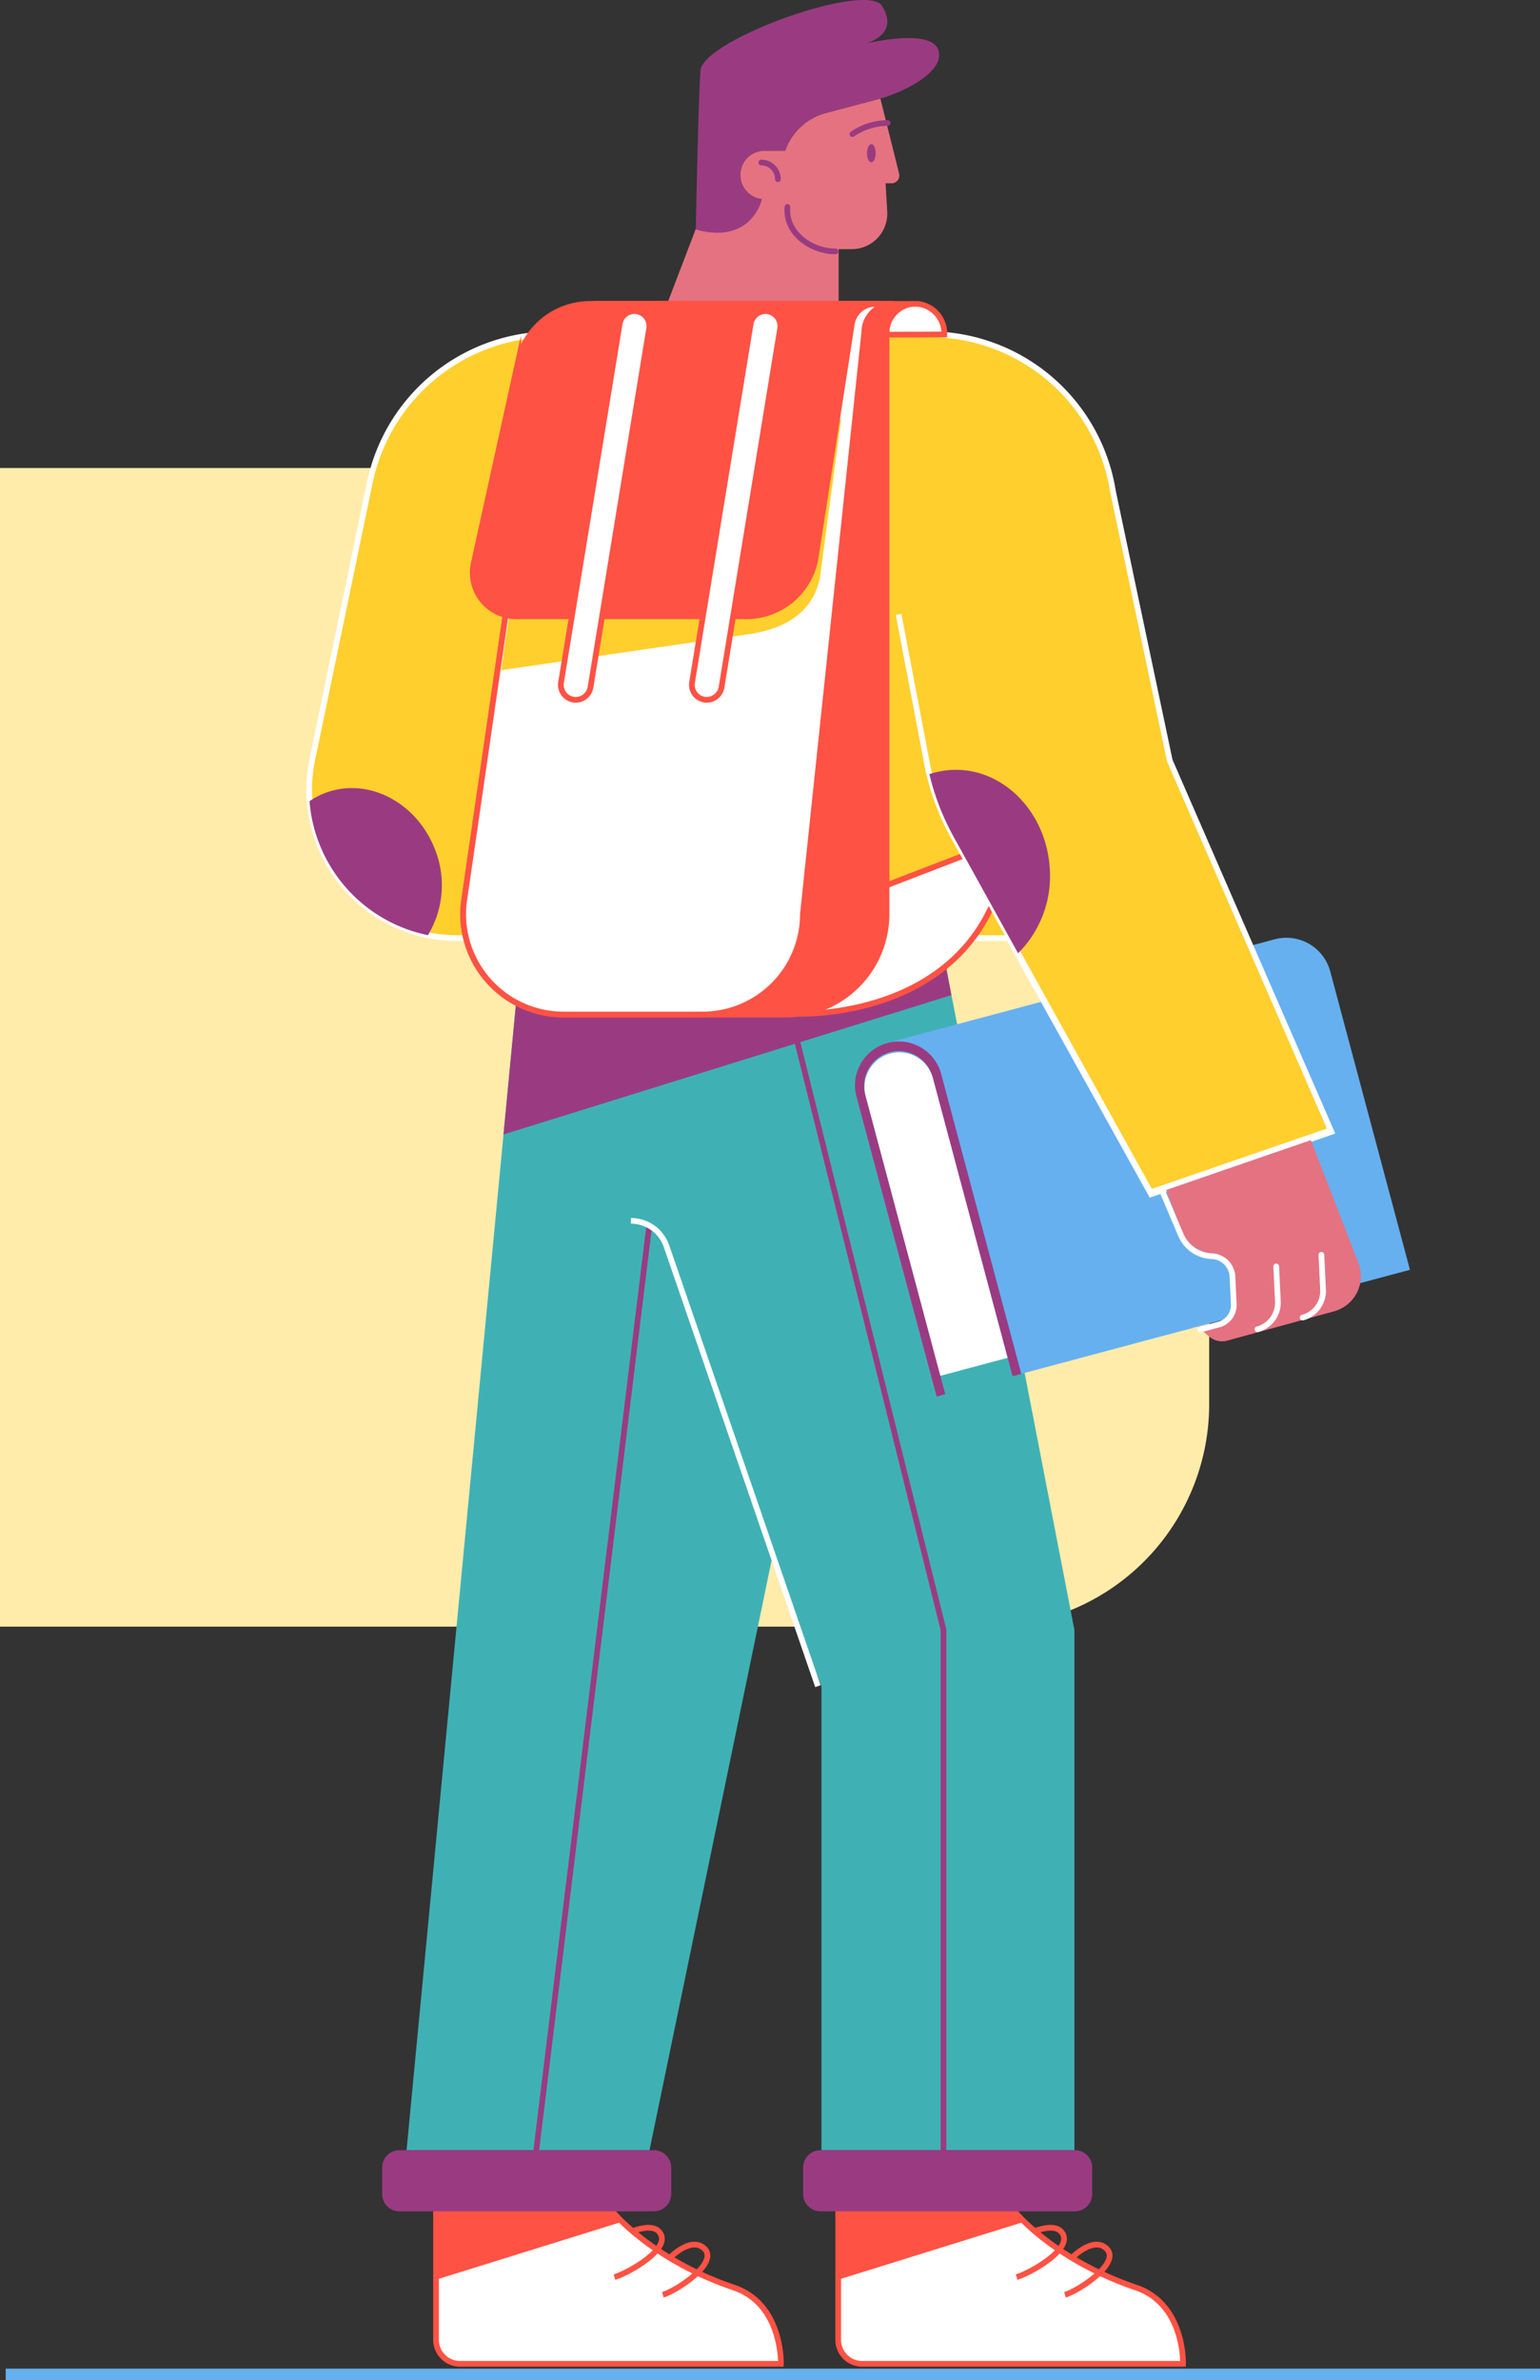 <svg xmlns="http://www.w3.org/2000/svg" width="270" height="417" viewBox="0 0 270 417">
    <rect x="0" y="0" width="270" height="417" fill="#333333" stroke="none"/>
    <defs>
        <style>
            .cls-14,.cls-17,.cls-4,.cls-7,.cls-8{fill:none}.cls-14,.cls-15,.cls-17,.cls-3,.cls-4,.cls-7,.cls-8{stroke-miterlimit:10}.cls-3{fill:#fff}.cls-15,.cls-3,.cls-4{stroke:#fe5244}.cls-15,.cls-5{fill:#fe5244}.cls-14,.cls-7{stroke:#9a3b82}.cls-17,.cls-8{stroke:#fff}.cls-9{fill:#9a3b82}.cls-13{fill:#e57281}.cls-14,.cls-17{stroke-linecap:round}
        </style>
    </defs>
    <g id="man-feed_back_left" transform="translate(-134 -3294)">
        <path id="Rectangle_165" fill="#ffecab" d="M0 0h124a88 88 0 0 1 88 88v76a39 39 0 0 1-39 39H0V0z" data-name="Rectangle 165" transform="translate(134 3376)"/>
        <g id="Group_2496" data-name="Group 2496" transform="translate(-.5)">
            <g id="Group_1553" data-name="Group 1553" transform="translate(135.5 3710)">
                <path id="Line_33" fill="none" stroke="#66b0f0" stroke-miterlimit="10" stroke-width="2px" d="M0 0L269 0" data-name="Line 33"/>
            </g>
            <g id="CHARACTER" transform="translate(188.701 3294)">
                <g id="SHOES" transform="translate(22.248 387.438)">
                    <g id="Group_1176" data-name="Group 1176">
                        <path id="Path_1248" d="M2095.4 3041.8v22.5a4.209 4.209 0 0 0 4.218 4.218h56.24s.331-10.442-8.229-13.357c-14.535-4.941-21.317-13.357-21.317-13.357z" class="cls-3" data-name="Path 1248" transform="translate(-2095.4 -3041.8)"/>
                        <path id="Path_1249" d="M2246.7 3064.351c2.3-.641 10.566-5.21 7.733-8.043-1.344-1.344-4.57 0-4.57 0" class="cls-4" data-name="Path 1249" transform="translate(-2215.417 -3052.834)"/>
                        <path id="Path_1250" d="M2287.7 3078.756c2.295-.641 10.235-5.748 7.113-8.25-2.357-1.9-5.893 1.779-5.893 1.779" class="cls-4" data-name="Path 1250" transform="translate(-2247.94 -3064.137)"/>
                        <path id="Path_1251" d="M2128.048 3043.62l-32.648 10.152V3041.8h30.932a21.061 21.061 0 0 0 1.716 1.82z" class="cls-5" data-name="Path 1251" transform="translate(-2095.4 -3041.8)"/>
                    </g>
                    <g id="Group_1177" data-name="Group 1177" transform="translate(70.506)">
                        <path id="Path_1252" d="M2436.4 3041.8v22.5a4.209 4.209 0 0 0 4.218 4.218h56.24s.331-10.442-8.229-13.357c-14.535-4.941-21.317-13.357-21.317-13.357z" class="cls-3" data-name="Path 1252" transform="translate(-2436.4 -3041.8)"/>
                        <path id="Path_1253" d="M2587.7 3064.351c2.3-.641 10.566-5.21 7.733-8.043-1.344-1.344-4.569 0-4.569 0" class="cls-4" data-name="Path 1253" transform="translate(-2556.417 -3052.834)"/>
                        <path id="Path_1254" d="M2628.7 3078.756c2.3-.641 10.235-5.748 7.113-8.25-2.357-1.9-5.893 1.779-5.893 1.779" class="cls-4" data-name="Path 1254" transform="translate(-2588.94 -3064.137)"/>
                        <path id="Path_1255" d="M2469.048 3043.62l-32.648 10.152V3041.8h30.932a21.076 21.076 0 0 0 1.716 1.82z" class="cls-5" data-name="Path 1255" transform="translate(-2436.4 -3041.8)"/>
                    </g>
                </g>
                <g id="LEGS" transform="translate(12.799 163.513)">
                    <path id="Path_1256" fill="#3fb1b5" d="M2090.766 1958.8l-20.366 213.214h42.593l21.4-103.319 8.746 22.02v81.3h44.351v-91.162l-23.654-122.053z" data-name="Path 1256" transform="translate(-2066.12 -1958.8)"/>
                    <path id="Line_131" d="M19.808 0L0 161.999" class="cls-7" data-name="Line 131" transform="translate(27.024 51.215)"/>
                    <path id="Path_1257" d="M2419.089 2211.676v-91.162L2391.3 2008.8" class="cls-7" data-name="Path 1257" transform="translate(-2320.67 -1998.462)"/>
                    <path id="Path_1258" d="M2293.472 2284.027l-26.548-77.1a6.574 6.574 0 0 0-6.224-4.425" class="cls-8" data-name="Path 1258" transform="translate(-2217.073 -2152.112)"/>
                    <path id="Path_1259" d="M2152.6 1994.053l3.37-35.253h73.07l2.088 10.834z" class="cls-9" data-name="Path 1259" transform="translate(-2131.324 -1958.8)"/>
                    <path id="Path_1260" d="M2454.338 3000.71h-44.6a3.045 3.045 0 0 1-3.04-3.04v-4.631a3.044 3.044 0 0 1 3.04-3.04h44.6a3.044 3.044 0 0 1 3.04 3.04v4.631a3.058 3.058 0 0 1-3.04 3.04z" class="cls-9" data-name="Path 1260" transform="translate(-2332.886 -2776.786)"/>
                    <path id="Path_1261" d="M2097.338 3000.71h-44.6a3.044 3.044 0 0 1-3.039-3.04v-4.631a3.044 3.044 0 0 1 3.039-3.04h44.6a3.044 3.044 0 0 1 3.04 3.04v4.631a3.058 3.058 0 0 1-3.04 3.04z" class="cls-9" data-name="Path 1261" transform="translate(-2049.7 -2776.786)"/>
                </g>
                <g id="BOOK" transform="translate(95.755 164.299)">
                    <path id="Path_1262" fill="#66b0f0" d="M2536.345 1966.41l13.977 52.29-69.679 18.629-14-52.332a6.1 6.1 0 0 0-11.786 3.143l14 52.332-1.53.414-13.977-52.29a7.938 7.938 0 0 1 5.376-9.656l.248-.062 67.653-18.092a7.967 7.967 0 0 1 9.718 5.624z" data-name="Path 1262" transform="translate(-2453.077 -1960.521)"/>
                    <path id="Path_1263" d="M2468.2 2054.583l13.977 52.291-1.53.413-14-52.332a6.1 6.1 0 1 0-11.786 3.143l14 52.332-1.53.413-13.977-52.291a7.688 7.688 0 1 1 14.846-3.97z" class="cls-9" data-name="Path 1263" transform="translate(-2453.076 -2030.459)"/>
                    <path id="Path_1264" fill="#fff" d="M2472.686 2061.527l13.13 49.127-11.786 3.143-13.13-49.127a6.1 6.1 0 0 1 11.785-3.143z" data-name="Path 1264" transform="translate(-2459.117 -2037.051)"/>
                </g>
                <g id="SHIRT" transform="translate(0 58.56)">
                    <path id="Path_1265" fill="#ffcf2d" stroke="#fff" stroke-miterlimit="10" d="M2167.031 1586.851l-31.618 10.917-24.956-44.868h-96.731a25.963 25.963 0 0 1-25.368-31.283l10.065-48.465a32.666 32.666 0 0 1 31.948-26.052h66.144a32.646 32.646 0 0 1 32.216 27.52l9.962 47.183z" data-name="Path 1265" transform="translate(-1987.802 -1447.1)"/>
                    <path id="Path_1266" d="M2008.859 1857.441a26.047 26.047 0 0 1-20.759-23.468 12.6 12.6 0 0 1 2.874-1.489c7.505-2.771 16.086 1.778 19.208 10.152a16.86 16.86 0 0 1-1.323 14.805z" class="cls-9" data-name="Path 1266" transform="translate(-1988.038 -1752.157)"/>
                </g>
                <g id="HEAD" transform="translate(60.723)">
                    <path id="NECK" d="M2314.51 1306.5v29.092h-32.11l7.4-19.353z" class="cls-13" transform="translate(-2282.4 -1277.011)"/>
                    <path id="HAIR" d="M2349.02 1181.127c-.021 0-.062.021-.083.021l-9.531 2.523a10.409 10.409 0 0 0-7.154 6.616h-3.66a4.2 4.2 0 0 0-4.2 4.2v.062a4.187 4.187 0 0 0 3.825 4.177l-.021.021s-1.7 8.064-11.6 5.355c0 0 .393-21.214.806-27.81.352-5.438 29.2-15.735 31.862-11.351 2.357 3.887-.372 5.707-2.688 6.513 4.094-.868 11.827-2.026 12.613 1.427.911 4.008-7.254 7.481-10.169 8.246z" class="cls-9" transform="translate(-2309.528 -1163.879)"/>
                    <g id="HEAD_1_" transform="translate(14.887 17.29)">
                        <path id="Path_1267" d="M2380.866 1262.325h-1.013l.289 4.962a6.231 6.231 0 0 1-6.2 6.575h-4.466a7.8 7.8 0 0 1-7.795-7.8v-.972h-3.081a4.2 4.2 0 0 1-4.2-4.2v-.062a4.2 4.2 0 0 1 4.2-4.2h3.66a10.367 10.367 0 0 1 7.154-6.616l9.532-2.522 3.267 13.088a1.368 1.368 0 0 1-1.347 1.747z" class="cls-13" data-name="Path 1267" transform="translate(-2354.4 -1247.5)"/>
                        <g id="Group_1178" data-name="Group 1178" transform="translate(3.66 4.259)">
                            <path id="Path_1268" d="M2394.19 1339.2c-.434 4.549 4.115 7.795 8.415 7.795" class="cls-14" data-name="Path 1268" transform="translate(-2389.6 -1324.499)"/>
                            <path id="Path_1269" d="M2375.015 1304.515a2.912 2.912 0 0 0-2.915-2.915" class="cls-14" data-name="Path 1269" transform="translate(-2372.1 -1294.674)"/>
                            <ellipse id="Ellipse_132" cx=".765" cy="1.592" class="cls-9" data-name="Ellipse 132" rx=".765" ry="1.592" transform="translate(18.526 3.701)"/>
                            <path id="Path_1270" d="M2449.4 1270.043a11.04 11.04 0 0 1 6.182-1.943" class="cls-14" data-name="Path 1270" transform="translate(-2433.417 -1268.1)"/>
                        </g>
                    </g>
                </g>
                <g id="BACKPACK" transform="translate(26.983 53.225)">
                    <path id="Path_1271" d="M2401.8 1916.051s25.328 1.1 34.24-19.229l-4.714-8.622-14.081 5.417z" class="cls-3" data-name="Path 1271" transform="translate(-2343.183 -1791.662)"/>
                    <path id="Path_1272" d="M2197.2 1421.4a5.078 5.078 0 0 0-4.652 5.045v101.872a17.6 17.6 0 0 1-17.6 17.6H2135.9a17.594 17.594 0 0 1-17.492-19.477v-.021l14.06-96.7a9.707 9.707 0 0 1 9.615-8.312z" class="cls-15" data-name="Path 1272" transform="translate(-2118.302 -1421.38)"/>
                    <path id="Path_1273" d="M2193.353 1421.321a5.085 5.085 0 0 0-3.163 1.468 4.952 4.952 0 0 0-1.427 2.874c-.021.227-.042.455-.042.682l-.827 7.8-9.925 94.077a17.6 17.6 0 0 1-17.6 17.6H2136a17.593 17.593 0 0 1-17.492-19.477v-.021l6.347-43.71 7.712-52.993a10.747 10.747 0 0 1 .289-1.365 9.7 9.7 0 0 1 9.3-6.947h51.194z" class="cls-3" data-name="Path 1273" transform="translate(-2118.381 -1421.3)"/>
                    <path id="Path_1274" fill="#ffcf2d" d="M2210.189 1519.421l-3.7 27.768c-1.22 5.686-5.645 8.725-12.054 9.759l-43.834 6.368 6.389-43.917h53.2z" data-name="Path 1274" transform="translate(-2143.922 -1499.117)"/>
                    <path id="Path_1275" d="M2198.218 1421.4h-1.1a4.165 4.165 0 0 0-4.115 3.35l-6.451 41.622a12.344 12.344 0 0 1-12.055 9.759h-40.339a7.637 7.637 0 0 1-7.464-9.284l7.774-35.315a12.919 12.919 0 0 1 12.612-10.132z" class="cls-15" data-name="Path 1275" transform="translate(-2124.818 -1421.378)"/>
                    <path id="Path_1276" d="M2312.359 1492.548l10.276-62.835a2.639 2.639 0 0 1 2.584-2.212 2.623 2.623 0 0 1 2.584 3.06l-10.276 62.835a2.639 2.639 0 0 1-2.584 2.212 2.623 2.623 0 0 1-2.584-3.06z" class="cls-3" data-name="Path 1276" transform="translate(-2272.206 -1426.218)"/>
                    <path id="Path_1277" d="M2201.259 1492.548l10.276-62.835a2.639 2.639 0 0 1 2.585-2.212 2.623 2.623 0 0 1 2.584 3.06l-10.276 62.835a2.639 2.639 0 0 1-2.584 2.212 2.623 2.623 0 0 1-2.585-3.06z" class="cls-3" data-name="Path 1277" transform="translate(-2184.077 -1426.218)"/>
                    <path id="Path_1278" d="M2487.611 1426.755l-10.111.041v-.351a4.962 4.962 0 0 1 1.489-3.577 5.036 5.036 0 0 1 3.163-1.468h.827a5.214 5.214 0 0 1 4.632 5.355z" class="cls-3" data-name="Path 1278" transform="translate(-2403.231 -1421.38)"/>
                </g>
                <g id="HAND" transform="translate(103.348 107.658)">
                    <g id="Group_1179" data-name="Group 1179" transform="translate(46.294 91.637)">
                        <path id="Path_1279" d="M2741.17 2129.3l8.519 21.979a6.4 6.4 0 0 1-4.259 8.477l-18.712 5.128a3.509 3.509 0 0 1-3.226-.724l-1.9-1.654 3.887-1.034a3.766 3.766 0 0 0 2.792-3.825l-.434-4.383a3.764 3.764 0 0 0-3.639-3.6h.207a6.427 6.427 0 0 1-5.624-3.742L2715.8 2138z" class="cls-13" data-name="Path 1279" transform="translate(-2715.366 -2129.3)"/>
                        <path id="Path_1280" d="M2720.316 2199.588l3.06-.827a3.536 3.536 0 0 0 2.791-3.618l-.228-4.8a3.764 3.764 0 0 0-3.639-3.6 6.129 6.129 0 0 1-5.417-3.742l-3.184-7.505" class="cls-17" data-name="Path 1280" transform="translate(-2713.7 -2165.948)"/>
                        <path id="Path_1281" d="M2794.1 2249.6a4.811 4.811 0 0 0 3.577-4.879l-.289-6.12" class="cls-17" data-name="Path 1281" transform="translate(-2777.477 -2216.001)"/>
                        <path id="Path_1282" d="M2832.4 2239.7a4.811 4.811 0 0 0 3.577-4.88l-.29-6.12" class="cls-17" data-name="Path 1282" transform="translate(-2807.857 -2208.147)"/>
                    </g>
                    <path id="Path_1283" d="M2489.8 1686.1l5 26.176a42.554 42.554 0 0 0 4.632 12.757l34.529 62.318 31.7-10.917" class="cls-8" data-name="Path 1283" transform="translate(-2489.801 -1686.1)"/>
                    <path id="Path_1284" d="M2531.449 1849.873l-11.31-20.428a43.608 43.608 0 0 1-4.239-10.959 15.034 15.034 0 0 1 3.37-.7c8.932-.786 16.851 6.72 17.7 16.748a19.1 19.1 0 0 1-5.521 15.339z" class="cls-9" data-name="Path 1284" transform="translate(-2510.504 -1790.511)"/>
                </g>
            </g>
        </g>
    </g>
</svg>

